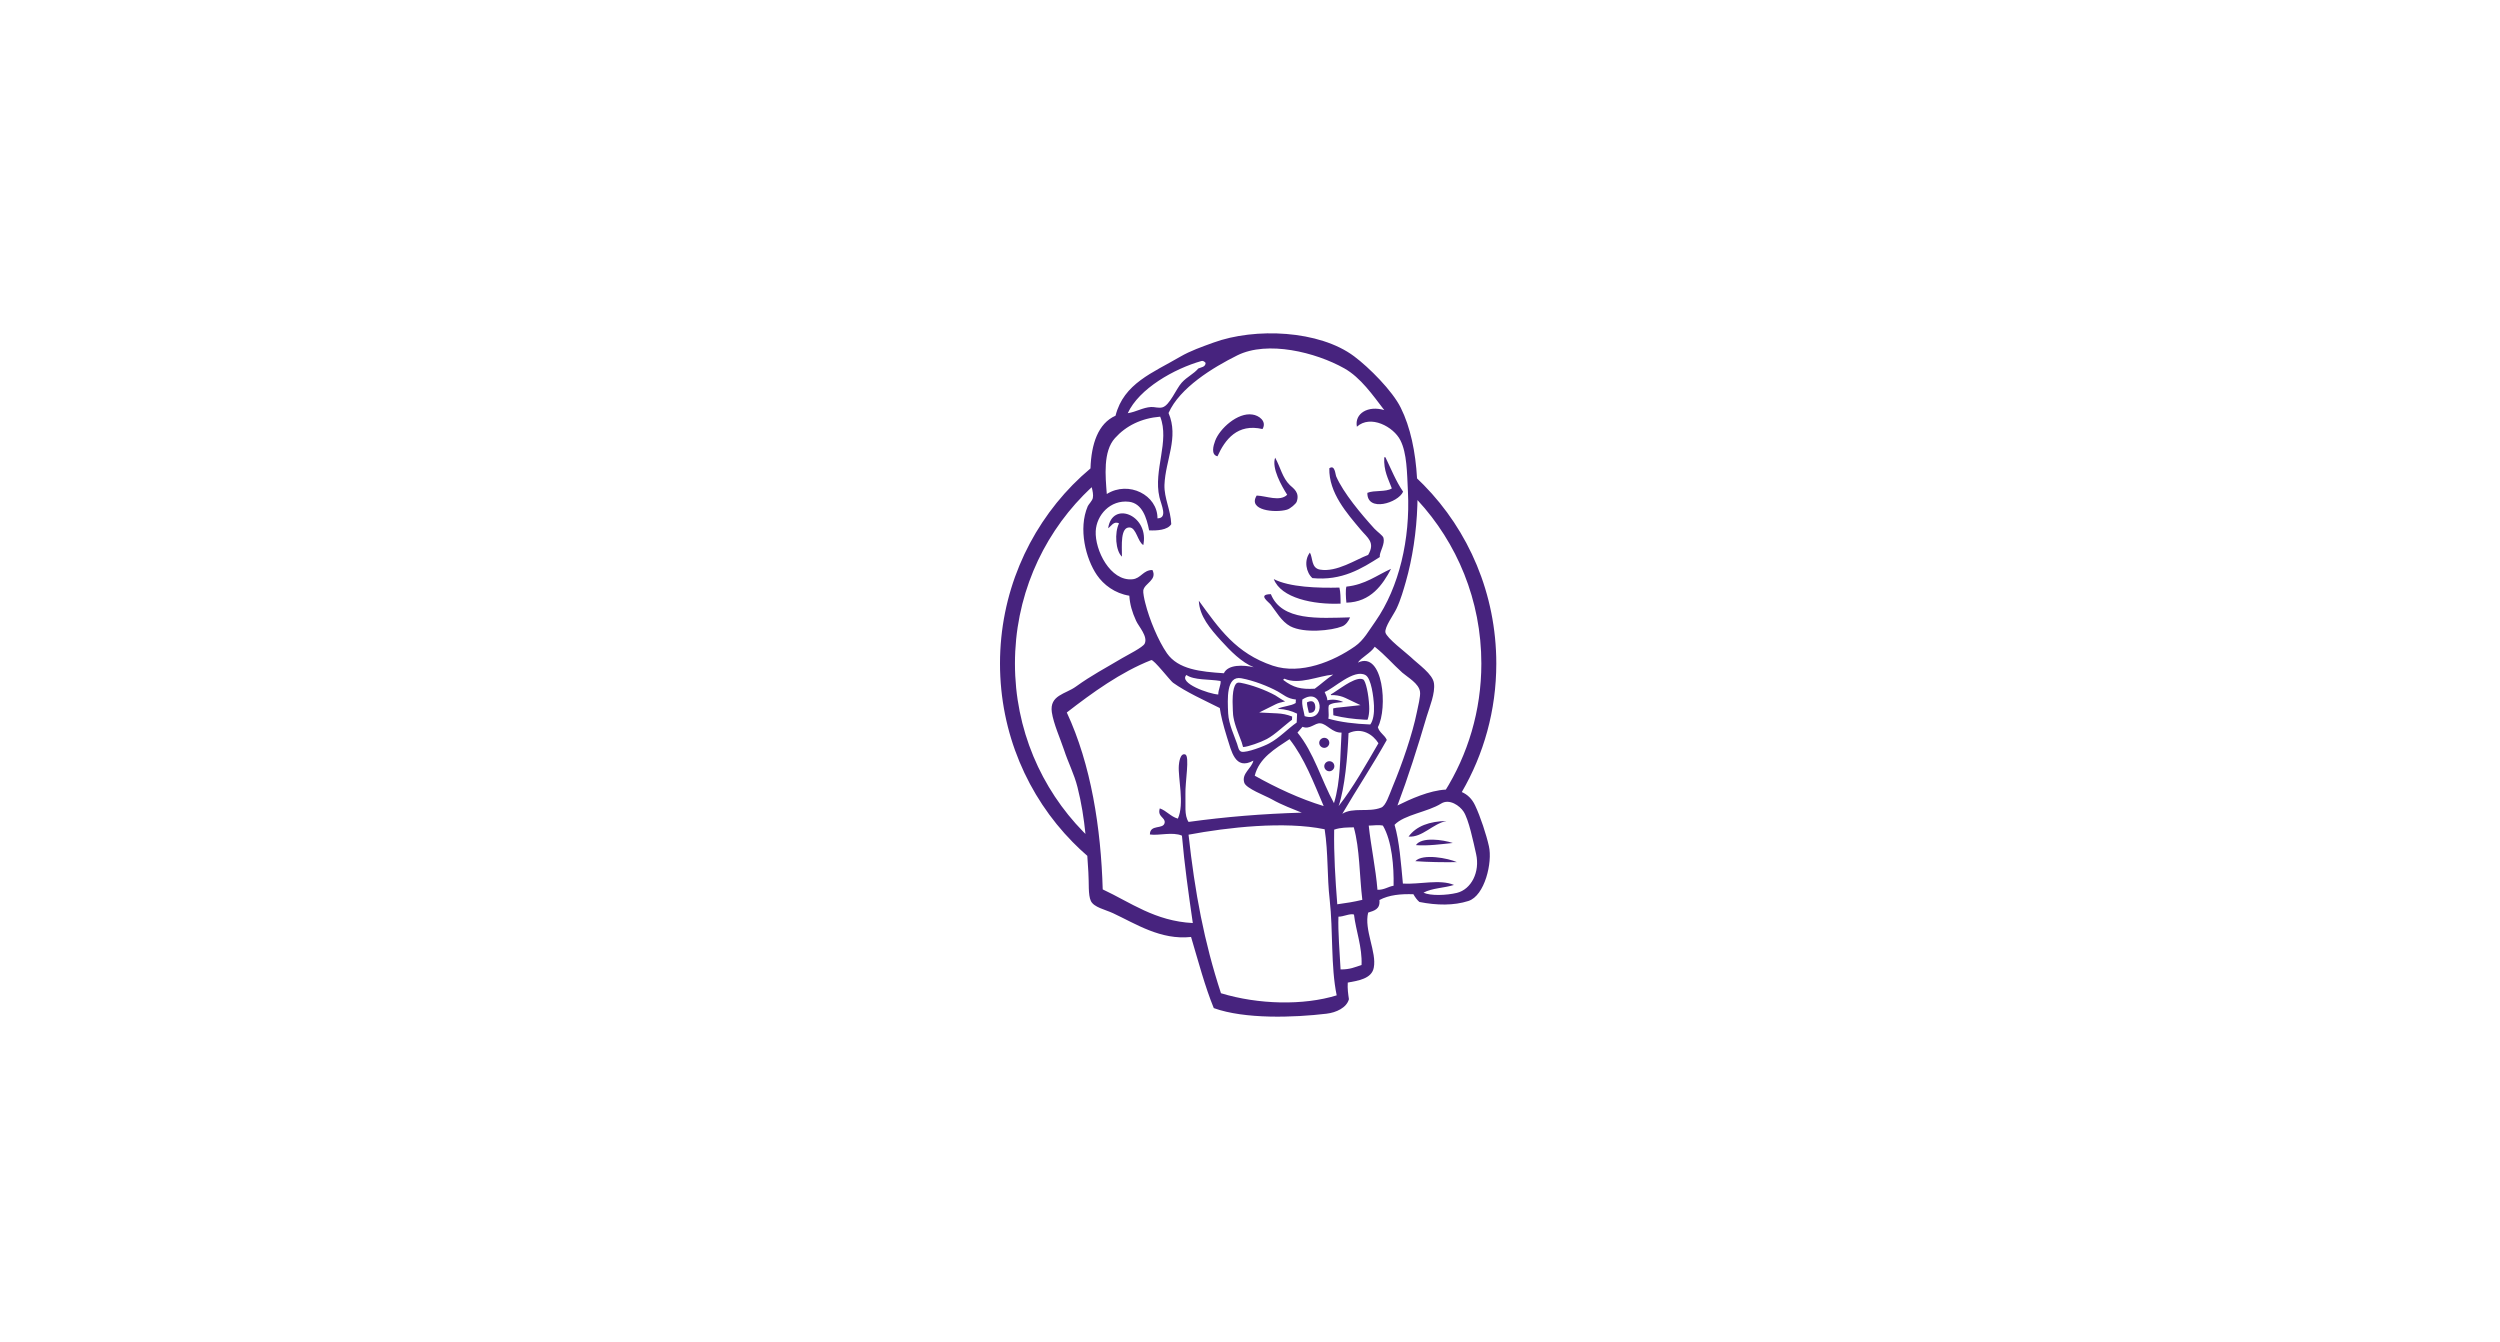 <svg width="300" height="161" viewBox="0 0 300 161" fill="none" xmlns="http://www.w3.org/2000/svg">
<path d="M162.5 42.761C164.271 44.084 167.09 46.891 168.092 48.933C169.249 51.246 169.867 54.234 170.046 57.41C170.316 57.666 170.581 57.925 170.842 58.19C176.224 63.666 179.556 71.253 179.556 79.629C179.556 85.252 178.046 90.528 175.416 95.047C176.079 95.332 176.636 95.842 177.016 96.658C177.646 97.981 178.368 100.185 178.671 101.554C179.113 103.456 178.181 107.494 176.201 108.12C174.453 108.677 172.426 108.654 170.329 108.236C170.073 108.027 169.817 107.679 169.607 107.308C168.116 107.261 166.694 107.378 165.529 108.004C165.646 109.117 164.9 109.28 164.178 109.512C163.665 111.577 165.226 114.268 164.853 116.124C164.597 117.47 162.943 117.679 161.731 117.911C161.685 118.653 161.778 119.28 161.871 119.906C161.592 120.927 160.356 121.507 159.168 121.646C155.277 122.11 149.382 122.319 145.654 120.973C144.605 118.421 143.79 115.336 142.928 112.435C139.293 112.83 136.334 110.881 133.561 109.582C132.606 109.141 131.277 108.885 130.905 108.12C130.555 107.378 130.695 105.962 130.602 104.64C130.562 103.99 130.522 103.344 130.477 102.701C129.867 102.174 129.279 101.62 128.714 101.043C123.332 95.568 120 87.981 120 79.629C120 71.276 123.332 63.689 128.714 58.19C129.396 57.497 130.111 56.837 130.857 56.212C130.957 53.254 131.775 50.813 133.864 49.884C134.842 46.01 138.337 44.734 141.623 42.808C142.858 42.089 144.209 41.625 145.607 41.114C150.617 39.281 158.329 39.629 162.5 42.761ZM142.625 100.162C143.394 107.145 144.489 112.992 146.516 119.187C151.013 120.556 156.419 120.672 160.403 119.442C159.681 115.962 159.984 111.716 159.564 107.981C159.238 105.173 159.401 102.366 158.958 99.512C154.135 98.514 147.332 99.28 142.625 100.162ZM160.613 109.999C160.543 111.739 160.776 114.5 160.869 116.333C162.034 116.333 162.523 116.078 163.386 115.8C163.479 113.665 162.71 111.693 162.477 109.744C162.011 109.582 161.172 110.022 160.613 109.999ZM138.151 79.211C134.493 80.649 131.068 83.132 128.015 85.498C130.928 91.74 132.116 99.373 132.326 106.728C135.658 108.282 138.594 110.533 143.137 110.765C142.601 107.076 142.136 103.758 141.833 100.278C140.691 99.79 139.06 100.301 137.988 100.138C137.988 98.862 139.619 99.582 139.759 98.723C139.852 98.073 138.85 98.027 139.176 97.006C140.015 97.308 140.458 97.981 141.343 98.236C142.159 96.473 141.343 93.341 141.46 91.856C141.483 91.577 141.599 90.324 142.229 90.533C142.788 90.719 142.205 93.897 142.252 95.289C142.299 96.589 142.089 97.818 142.625 98.63C147.005 98.027 151.456 97.656 156.209 97.517C155.16 97.076 153.925 96.658 152.574 95.893C151.828 95.475 149.522 94.617 149.312 93.921C148.962 92.807 150.197 92.227 150.407 91.275C148.194 92.482 147.774 90.116 147.238 88.468C146.772 86.96 146.493 85.823 146.376 84.965C144.442 83.99 142.392 83.085 140.761 81.925C140.458 81.717 138.431 79.095 138.151 79.211ZM162.454 99.28C161.638 99.303 160.915 99.28 160.1 99.558C160.053 102.552 160.24 105.521 160.473 108.514C161.638 108.352 162.407 108.236 163.479 107.981C163.129 105.104 163.176 101.832 162.454 99.28ZM172.939 96.426C171.331 97.447 168.512 97.749 167.347 98.978C167.929 100.927 168.115 103.572 168.348 106.032C170.352 106.148 172.799 105.475 174.477 106.194C173.311 106.565 171.82 106.565 170.818 107.122C171.657 107.517 173.568 107.447 174.826 107.146C176.55 106.728 177.622 104.64 177.133 102.482C176.807 101.043 176.247 98.306 175.618 97.377C175.175 96.705 173.941 95.8 172.939 96.426ZM164.248 99.071C164.504 101.508 165.086 104.199 165.296 106.774C166.112 106.797 166.554 106.403 167.23 106.287C167.277 104.036 167.044 100.927 165.948 99.071C165.389 98.955 164.76 99.071 164.248 99.071ZM174.826 103.456C173.265 103.48 171.331 103.456 169.84 103.34C170.725 102.389 173.824 102.992 174.826 103.456ZM174.337 101.159C172.939 101.299 171.308 101.531 169.91 101.415C170.585 100.394 173.148 100.765 174.337 101.159ZM173.591 98.514C171.89 98.862 170.702 100.51 169.024 100.394C169.956 99.118 171.541 98.561 173.591 98.514ZM131.009 58.463L131.487 58.03C130.973 58.483 130.476 58.954 129.996 59.443C124.94 64.617 121.794 71.74 121.794 79.629C121.794 87.517 124.94 94.64 129.996 99.814L130.256 100.073C130.066 98.223 129.783 96.367 129.297 94.454C128.901 92.876 128.178 91.508 127.689 90C127.223 88.608 126.431 86.867 126.221 85.475C125.918 83.41 127.876 83.294 129.111 82.389C131.045 80.997 132.559 80.232 134.656 78.979C135.285 78.608 137.149 77.68 137.359 77.239C137.778 76.38 136.637 75.174 136.334 74.501C135.844 73.434 135.588 72.529 135.518 71.485C133.771 71.206 132.419 70.162 131.627 69.002C130.299 67.053 129.367 63.457 130.532 60.743C130.625 60.534 131.068 60.093 131.138 59.768C131.221 59.381 131.114 58.92 131.009 58.463ZM164.97 77.61C164.481 78.376 163.362 78.886 162.943 79.513C165.995 78.051 166.554 85.011 165.343 87.262C165.529 87.935 166.158 88.19 166.415 88.793C164.714 91.832 162.826 94.663 161.079 97.656C162.36 96.844 164.224 97.517 165.739 96.913C166.298 96.705 166.694 95.429 167.114 94.408C168.278 91.624 169.49 88.097 170.026 85.452C170.143 84.849 170.492 83.526 170.399 82.993C170.259 82.018 168.954 81.299 168.278 80.719C167.044 79.605 166.275 78.654 164.97 77.61ZM154.741 88.7C152.993 89.86 151.083 90.974 150.57 93.085C153.087 94.501 155.999 95.87 158.842 96.728C157.63 93.897 156.535 90.974 154.741 88.7ZM161.824 87.981C161.708 90.812 161.382 94.524 160.636 96.728C162.43 94.431 163.898 91.786 165.413 89.187C164.76 88.143 163.409 87.239 161.824 87.981ZM170.098 60.009L170.083 60.634C169.982 63.824 169.489 67.039 168.698 69.814C168.442 70.696 168.092 71.972 167.58 73.039C167.23 73.782 166.135 75.243 166.251 75.893C166.391 76.566 168.768 78.352 169.281 78.84C170.189 79.721 171.937 80.881 172.076 81.995C172.24 83.178 171.564 84.802 171.215 85.939C170.096 89.744 168.978 93.248 167.696 96.658C169.229 95.902 171.518 94.849 173.506 94.751L173.351 95.003C176.139 90.566 177.762 85.294 177.762 79.629C177.762 72.024 174.838 65.13 170.098 60.009ZM158.446 86.798V86.798C157.77 86.728 157.188 87.587 156.302 87.215C156.092 87.447 155.906 87.68 155.696 87.911C157.654 90.278 158.562 93.619 160.077 96.38C160.892 93.712 160.799 90.812 160.986 87.911C159.867 87.958 159.238 86.867 158.446 86.798ZM159.518 91.345C159.867 91.345 160.123 91.6 160.123 91.948C160.123 92.273 159.844 92.552 159.518 92.552C159.191 92.552 158.912 92.273 158.912 91.948C158.912 91.623 159.191 91.345 159.518 91.345ZM147.378 85.591C147.448 86.937 148.147 88.352 148.45 89.257C148.59 89.675 148.636 90.115 148.986 90.208C149.615 90.348 151.712 89.536 152.295 89.211C153.553 88.538 154.531 87.448 155.603 86.705L155.65 85.638C154.997 85.313 154.275 85.104 153.32 85.058C153.949 84.733 154.904 84.733 155.487 84.362C155.487 84.222 155.487 84.083 155.51 83.944C154.438 83.828 154.042 83.364 153.32 82.969C152.178 82.343 150.454 81.67 148.962 81.392C147.122 81.044 147.308 83.897 147.378 85.591ZM158.912 88.538C159.261 88.538 159.518 88.816 159.518 89.141C159.518 89.466 159.238 89.744 158.912 89.744C158.586 89.744 158.306 89.466 158.306 89.141C158.306 88.816 158.586 88.538 158.912 88.538ZM148.855 81.931C150.19 82.18 151.855 82.796 153.042 83.448L153.64 83.833L153.938 84.017L154.214 84.163L154.174 84.174C153.634 84.295 153.362 84.373 153.062 84.522L151.103 85.498L153.291 85.606L153.743 85.646C154.037 85.683 154.318 85.743 154.593 85.824L155.058 85.984L155.039 86.375L154.741 86.6L153.9 87.293L153.697 87.465C152.987 88.062 152.53 88.402 152.015 88.687C151.287 89.078 149.742 89.615 149.24 89.638L149.149 89.631C149.158 89.625 149.158 89.62 149.158 89.614L148.996 89.053L148.519 87.8C148.261 87.112 148.098 86.57 148.011 86.055L147.973 85.791L147.941 85.259C147.923 84.836 147.914 84.543 147.912 84.265L147.913 84.058C147.921 83.265 148.003 82.674 148.173 82.299C148.325 81.964 148.498 81.864 148.855 81.931ZM158.958 83.039C159.075 83.364 159.261 83.619 159.285 84.037C159.914 83.874 160.659 83.99 161.195 84.246C160.566 84.315 159.89 84.315 159.471 84.617C159.331 85.058 159.518 85.638 159.401 86.241C160.869 86.659 162.57 86.867 164.434 86.937C164.784 86.473 164.923 85.591 164.877 84.686C164.83 83.619 164.55 81.415 163.875 81.02C162.477 80.208 160.007 82.668 158.958 83.039ZM163.591 81.542C163.891 81.717 164.242 83.318 164.302 84.734L164.31 85.079C164.306 85.531 164.247 85.939 164.146 86.248L164.094 86.373L163.676 86.357C162.407 86.287 161.233 86.126 160.178 85.875L160.001 85.828L159.977 85.102L159.978 85.015L160.097 84.981C160.183 84.96 160.288 84.941 160.417 84.924L161.259 84.838L163.259 84.617L161.443 83.752L161.137 83.626C160.713 83.475 160.237 83.399 159.785 83.415L159.728 83.418L159.695 83.333L160.029 83.129L161.006 82.475L161.51 82.152C161.665 82.057 161.81 81.973 161.95 81.897C162.731 81.475 163.276 81.364 163.591 81.542ZM156.279 83.944C156.209 84.756 156.395 85.011 156.558 85.939C159.215 86.775 158.772 82.296 156.279 83.944ZM157.828 84.73L157.835 84.909C157.822 85.306 157.591 85.555 157.153 85.539L157.061 85.526L156.883 84.744L156.849 84.506L156.838 84.287L156.969 84.226C157.492 84.012 157.773 84.237 157.828 84.73ZM142.369 80.997C141.413 81.972 145.048 83.271 146.19 83.341C146.19 82.737 146.539 82.158 146.469 81.717C145.095 81.485 143.301 81.647 142.369 80.997ZM159.984 80.951C158.166 81.113 155.883 82.227 154.112 81.438C154.112 81.531 153.995 81.508 153.972 81.578C155.207 82.529 156.116 82.737 157.77 82.645C158.516 82.111 159.191 81.462 159.984 80.951ZM148.473 42.645C145.537 44.107 141.576 46.52 140.225 49.56C141.483 52.506 139.852 55.197 139.735 58.19C139.689 59.791 140.481 61.16 140.551 62.9C140.108 63.62 138.803 63.689 137.895 63.643C137.592 62.111 137.056 60.394 135.471 60.209C133.235 59.954 131.58 61.81 131.487 63.736C131.371 66.009 133.235 69.768 135.891 69.513C136.916 69.42 137.173 68.399 138.291 68.399C138.897 69.606 137.359 69.977 137.196 70.835C137.149 71.067 137.312 71.926 137.429 72.343C137.918 74.315 138.99 76.891 140.038 78.399C141.39 80.324 144.023 80.603 146.865 80.789C147.378 79.698 149.242 79.791 150.454 80.069C148.986 79.489 147.634 78.097 146.516 76.868C145.234 75.452 143.93 73.944 143.86 72.088C146.306 75.452 148.31 78.399 152.737 79.884C156.092 80.997 160.007 79.373 162.593 77.564C163.665 76.821 164.294 75.615 165.063 74.547C167.906 70.464 169.234 64.663 168.954 59.026C168.838 56.706 168.838 54.385 168.045 52.831C167.23 51.207 164.457 49.722 162.826 51.207C162.523 49.606 164.178 48.631 166.111 49.211C164.737 47.425 163.292 45.313 161.312 44.2C157.887 42.274 152.108 40.836 148.473 42.645ZM152.504 71.299C153.809 74.547 158.259 74.176 162.011 74.083C161.848 74.501 161.498 75.011 161.032 75.174C159.82 75.661 156.512 76.032 154.834 75.15C153.786 74.594 153.087 73.318 152.504 72.575C152.248 72.227 150.85 71.322 152.504 71.299ZM152.854 69.489C154.718 70.464 158.166 70.58 160.729 70.51C160.869 71.067 160.869 71.763 160.869 72.436C157.584 72.575 153.716 71.763 152.854 69.489ZM166.927 68.26C165.925 70.162 164.504 72.25 161.568 72.32C161.498 71.717 161.452 70.766 161.568 70.394C163.828 70.162 165.226 69.025 166.927 68.26ZM160.333 57.146C161.195 59.142 163.362 61.717 164.923 63.434C165.319 63.852 165.948 64.269 166.018 64.548C166.207 65.257 165.622 66.118 165.571 66.672L165.576 66.844C163.432 68.213 161.032 69.722 157.491 69.373C156.745 68.724 156.442 67.262 157.188 66.311C157.56 66.96 157.327 68.167 158.399 68.353C160.403 68.701 162.733 67.123 164.178 66.589C165.063 65.081 164.108 64.548 163.292 63.573C161.638 61.601 159.448 59.142 159.518 56.195C160.193 55.708 160.24 56.938 160.333 57.146ZM137.237 65.175L137.196 65.406C136.52 65.012 136.357 63.341 135.565 63.295C134.423 63.225 134.633 65.476 134.633 66.798C133.864 66.102 133.724 63.921 134.283 62.807C133.631 62.483 133.351 63.155 132.978 63.387C133.457 60.096 137.749 61.757 137.237 65.175ZM139.223 50C136.963 50.186 135.122 51.091 133.794 52.576C132.349 54.176 132.652 57.146 132.815 59.281C135.448 57.634 138.92 59.42 138.897 62.204C140.155 62.181 139.363 60.65 139.13 59.652C138.384 56.427 140.388 52.947 139.223 50ZM153.017 54.919C153.669 56.102 153.879 57.332 154.787 58.214C155.207 58.608 155.999 59.095 155.603 60.209C155.51 60.464 154.834 61.044 154.438 61.16C153.017 61.578 149.685 61.253 150.803 59.466C151.991 59.513 153.576 60.232 154.462 59.373C153.786 58.306 152.574 56.172 153.017 54.919ZM166.251 54.872C166.927 56.265 167.51 57.75 168.372 59.002C167.79 60.348 164.038 61.508 164.084 59.142C164.9 58.794 166.298 59.072 167.02 58.608C166.601 57.471 166.018 56.496 166.112 54.873V54.872H166.251ZM150.291 49.745C151.036 49.838 152.061 50.534 151.502 51.485C148.496 50.789 147.005 52.738 146.097 54.756C145.281 54.571 145.607 53.457 145.817 52.901C146.353 51.439 148.52 49.467 150.291 49.745ZM144.186 43.318C140.901 44.246 136.683 46.636 135.332 49.583C136.38 49.42 137.103 48.91 138.128 48.84C138.524 48.817 139.037 49.003 139.479 48.887C140.365 48.655 141.134 46.659 141.809 45.917C142.462 45.197 143.254 44.873 143.79 44.223C144.139 44.061 144.652 44.061 144.675 43.55C144.535 43.388 144.372 43.272 144.186 43.318Z" fill="#47237E"/>
</svg>
